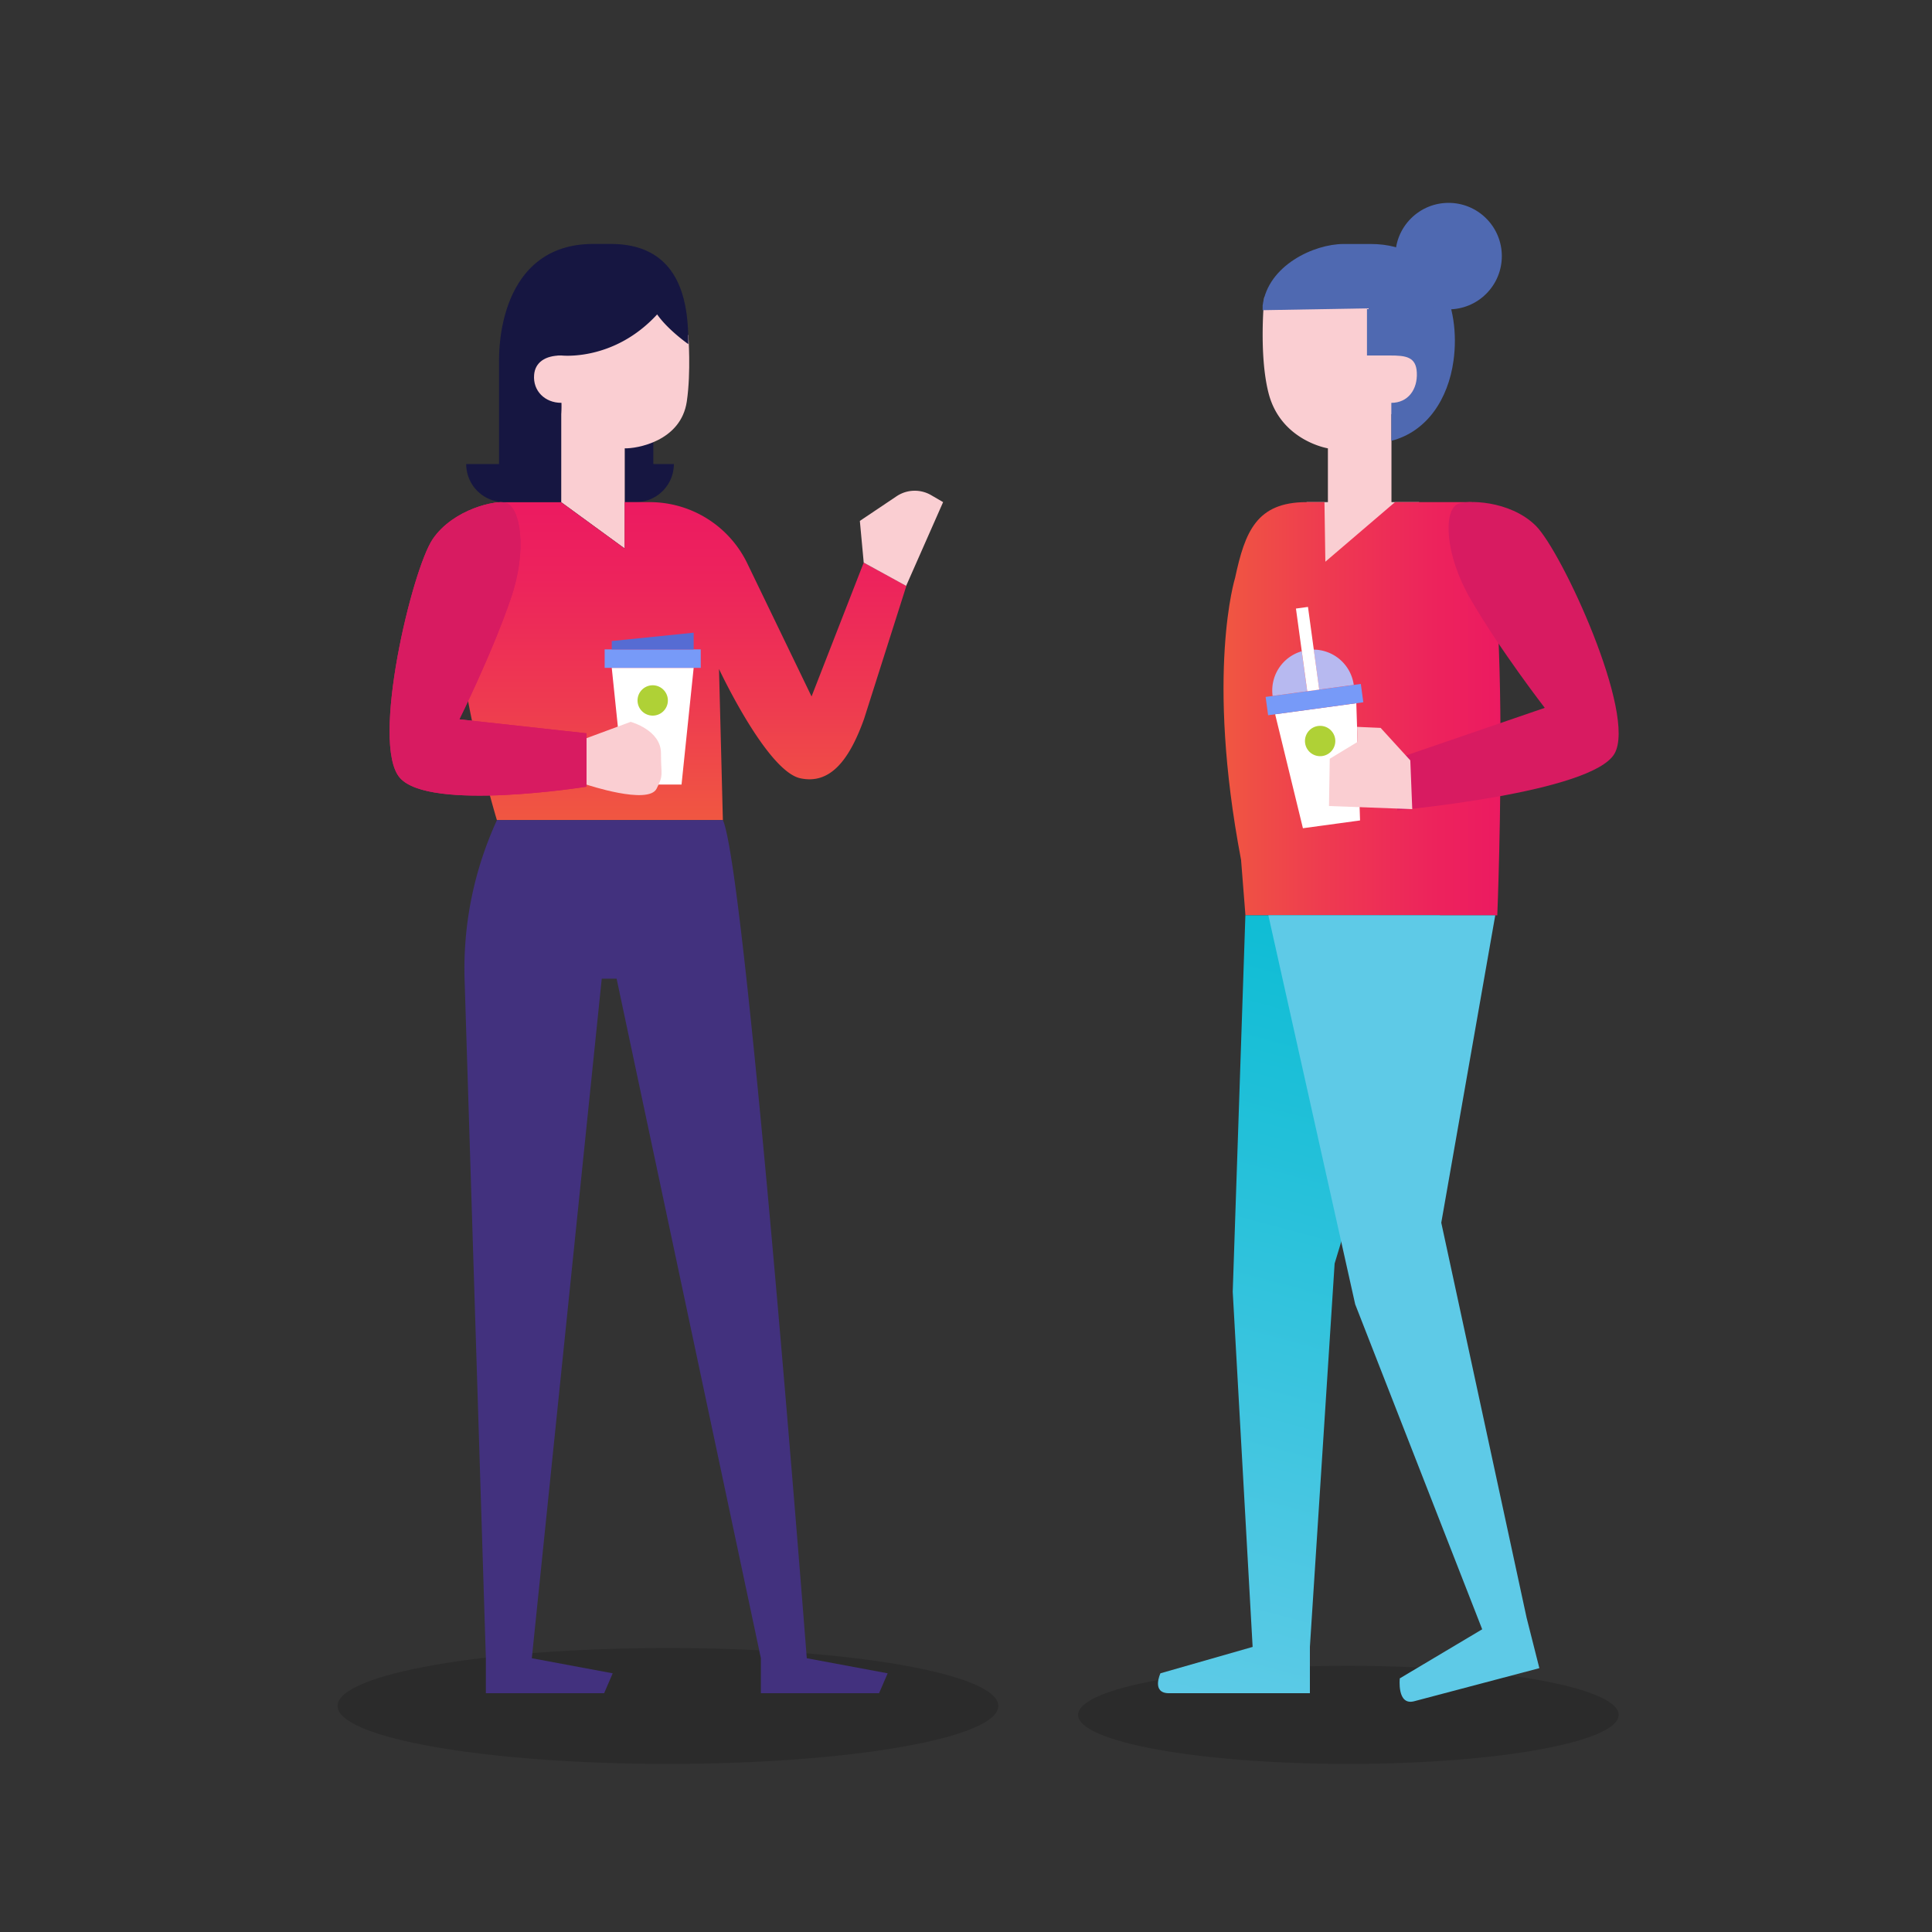 <svg id="Layer_1" data-name="Layer 1" xmlns="http://www.w3.org/2000/svg" xmlns:xlink="http://www.w3.org/1999/xlink" viewBox="0 0 1000 1000"><rect x="0" y="0" width="1000" height="1000" fill="#333333" stroke="none"/><defs><style>.cls-1{opacity:0.15;}.cls-2{fill:#faced2;}.cls-3{fill:url(#linear-gradient);}.cls-4{fill:url(#linear-gradient-2);}.cls-5{fill:#4f69b1;}.cls-6{fill:#161641;}.cls-7{fill:url(#linear-gradient-3);}.cls-8{fill:#42317e;}.cls-9{fill:#fff;}.cls-10{fill:#779af8;}.cls-11{fill:#566cd3;}.cls-12{fill:#afd136;}.cls-13{fill:#d81b61;}.cls-14{fill:#b7b9f0;}.cls-15{fill:#5ecae7;}</style><linearGradient id="linear-gradient" x1="633.26" y1="366.83" x2="776.68" y2="366.83" gradientUnits="userSpaceOnUse"><stop offset="0" stop-color="#f05741"/><stop offset="0.36" stop-color="#ee3b50"/><stop offset="0.76" stop-color="#ed235c"/><stop offset="1" stop-color="#ec1a61"/></linearGradient><linearGradient id="linear-gradient-2" x1="607.11" y1="877.31" x2="717.26" y2="466.23" gradientUnits="userSpaceOnUse"><stop offset="0" stop-color="#5ecae7"/><stop offset="0.03" stop-color="#5bcae6"/><stop offset="0.68" stop-color="#22c0d9"/><stop offset="1" stop-color="#0bbcd4"/></linearGradient><linearGradient id="linear-gradient-3" x1="352.47" y1="424.47" x2="352.47" y2="259.9" xlink:href="#linear-gradient"/></defs><title>Artboard 6</title><path class="cls-1" d="M837.81,887.61c0,14-62.64,25.39-139.9,25.39S558,901.63,558,887.61s62.63-25.4,139.89-25.4S837.81,873.58,837.81,887.61Z"/><path class="cls-1" d="M516.73,883c0,16.57-76.58,30-171,30s-171-13.44-171-30,76.58-30,171-30S516.73,866.42,516.73,883Z"/><path class="cls-2" d="M720.22,214.35a15.19,15.19,0,0,0,15.18-15.19c0-8.38-2.12-20.28-10.51-20.28l-17.33-25.13H654.41s-3,29.51,2.2,49.76c6.34,24.63,30.71,28.55,30.71,28.55V259.9h-11v34.53h58.16V259.9H720.22Z"/><path class="cls-3" d="M761.27,259.9H722.06L686,290.74l-.46-30.84h-9.25c-25.87,0-31.88,15.25-37,39.17,0,0-15.36,49.16,3.08,146l2.27,28.71H775S783.71,259.9,761.27,259.9Z"/><path class="cls-4" d="M644.61,473.76l-6.55,194.86,10.3,183.82L600.64,866.1s-4.86,10.31,4.42,10.31H678v-24L690.8,654l54.54-180.22Z"/><path class="cls-5" d="M653.54,160.55l54-.94V184h11.8c8.22,0,13.62.61,14,8.82.45,8.76-4.54,15.69-13.19,15.69v19.65c18.49-4.74,29.45-21.66,32.18-41.45,3.8-27.49-7.19-60.42-42.84-60.42H695.42c-15.18,0-39.18,11-41.88,31.84Z"/><path class="cls-6" d="M323.36,220.35V259.9h5.7a19.72,19.72,0,0,0,19.73-19.72H338.16V218.6C335.21,219.67,323.36,220.35,323.36,220.35Z"/><path class="cls-2" d="M331.11,153.83,290.46,184c-8.38,0-14.64,3-15.18,9.33-.72,8.35,6.8,15.18,15.18,15.18V259.9l32.9,24V232.06c5.92.19,29.11-3.47,32.14-24.33,2.24-15.35.77-34.25.77-34.25Z"/><path class="cls-7" d="M447.06,291.21l-27,69.28-33.16-68.66a56.1,56.1,0,0,0-50.61-31.93h-13v24l-32.9-24h-30.2c-53,0-3,164.57-3,164.57H374.16l-2-78.19s24.7,52.84,42.1,56.56c15.14,3.24,25.15-8.82,33-30.79l21.87-68.8Z"/><path class="cls-6" d="M290.46,232.06V214.35c1.47-20.18-8.38-30.37,0-30.37,0,0,27.1,3.3,49.68-21.24,5.62,8.06,16.13,15.38,16.13,15.38,0-17.45-1.73-51.85-40.14-51.85H307c-39.58,0-48.7,36.76-48.7,60.42v53.49h-17A19.73,19.73,0,0,0,261,259.9h29.45Z"/><path class="cls-8" d="M459.45,866.1l-41.86-7.8s-31.48-407.88-43.43-433.83H257.24a183.86,183.86,0,0,0-16.76,82.89l11,350.94v18.11H312.7l4.43-10.31-41.86-7.8,36.19-351.75h7.69L393.83,858.3v18.11H455Z"/><polygon class="cls-9" points="352.76 406.08 322.92 406.08 316.64 345.68 359.04 345.68 352.76 406.08"/><rect class="cls-10" x="312.97" y="336.12" width="49.73" height="9.56"/><polygon class="cls-11" points="359.04 327.48 316.64 331.8 316.64 336.12 359.04 336.12 359.04 327.48"/><path class="cls-12" d="M345.69,362.56a7.85,7.85,0,1,1-7.85-7.86A7.86,7.86,0,0,1,345.69,362.56Z"/><path class="cls-2" d="M303.55,382.09v24s32,10.72,36.31,2.12c3.78-7.59,2.26-6.32,2.26-18.35s-15.7-16.23-15.7-16.23Z"/><path class="cls-2" d="M447.06,291.21l-2-21.59,19-12.75a16.87,16.87,0,0,1,17.93-.56l6.16,3.59-19.13,43.35Z"/><path class="cls-13" d="M264.56,309.32c-10,29.29-26.81,63-26.81,63l65.8,7.23v27.64s-81.18,13-96.56-4.58S213.31,294.64,224,279s33-20.27,37.76-18.79C269.41,262.55,273,284.55,264.56,309.32Z"/><path class="cls-13" d="M264.56,309.32c-10,29.29-26.81,63-26.81,63l65.8,7.23v27.64s-81.18,13-96.56-4.58S213.31,294.64,224,279s33-20.27,37.76-18.79C269.41,262.55,273,284.55,264.56,309.32Z"/><path class="cls-13" d="M761,309.84c15.49,26.79,38.57,56.54,38.57,56.54l-76.35,26.2V419.4S824,410.34,835.66,390.1s-27.25-104.65-40.76-118-36.3-13.45-40.7-11.07C747.13,264.91,747.91,287.19,761,309.84Z"/><polygon class="cls-9" points="703.96 424.66 674.39 428.69 660.01 369.7 702.02 363.97 703.96 424.66"/><rect class="cls-10" x="655.51" y="357.31" width="49.73" height="9.56" transform="translate(-42.67 95.2) rotate(-7.76)"/><path class="cls-12" d="M691.08,382.49a7.85,7.85,0,1,1-8.84-6.72A7.86,7.86,0,0,1,691.08,382.49Z"/><path class="cls-14" d="M680,336.24l2.82,20.69-6.22.85-2.82-20.69a21.13,21.13,0,0,0-15.08,23.13l42-5.72A21.14,21.14,0,0,0,680,336.24Z"/><polygon class="cls-9" points="670.78 314.99 673.8 337.09 676.62 357.78 682.84 356.93 680.02 336.24 677.01 314.14 670.78 314.99"/><polygon class="cls-2" points="729.97 393.58 730.98 418.8 687.88 417.2 688.28 392.73 702.66 384.01 702.42 376.22 714.62 376.76 729.97 393.58"/><circle class="cls-5" cx="749.79" cy="132.56" r="27.56" transform="translate(125.87 569.01) rotate(-45)"/><path class="cls-15" d="M656.5,473.76l44.94,201.33,65.74,168.23-42.65,25.4s-1.57,14.22,7.41,11.85l64.83-17.13-6.62-26.19L746,632.87l27.94-159.11Z"/><path class="cls-2" d="M290.46,184c-8.38,0-13.48,3.64-14,10-.72,8.35,5.64,14.5,14,14.5l19.05-2.14Z"/></svg>